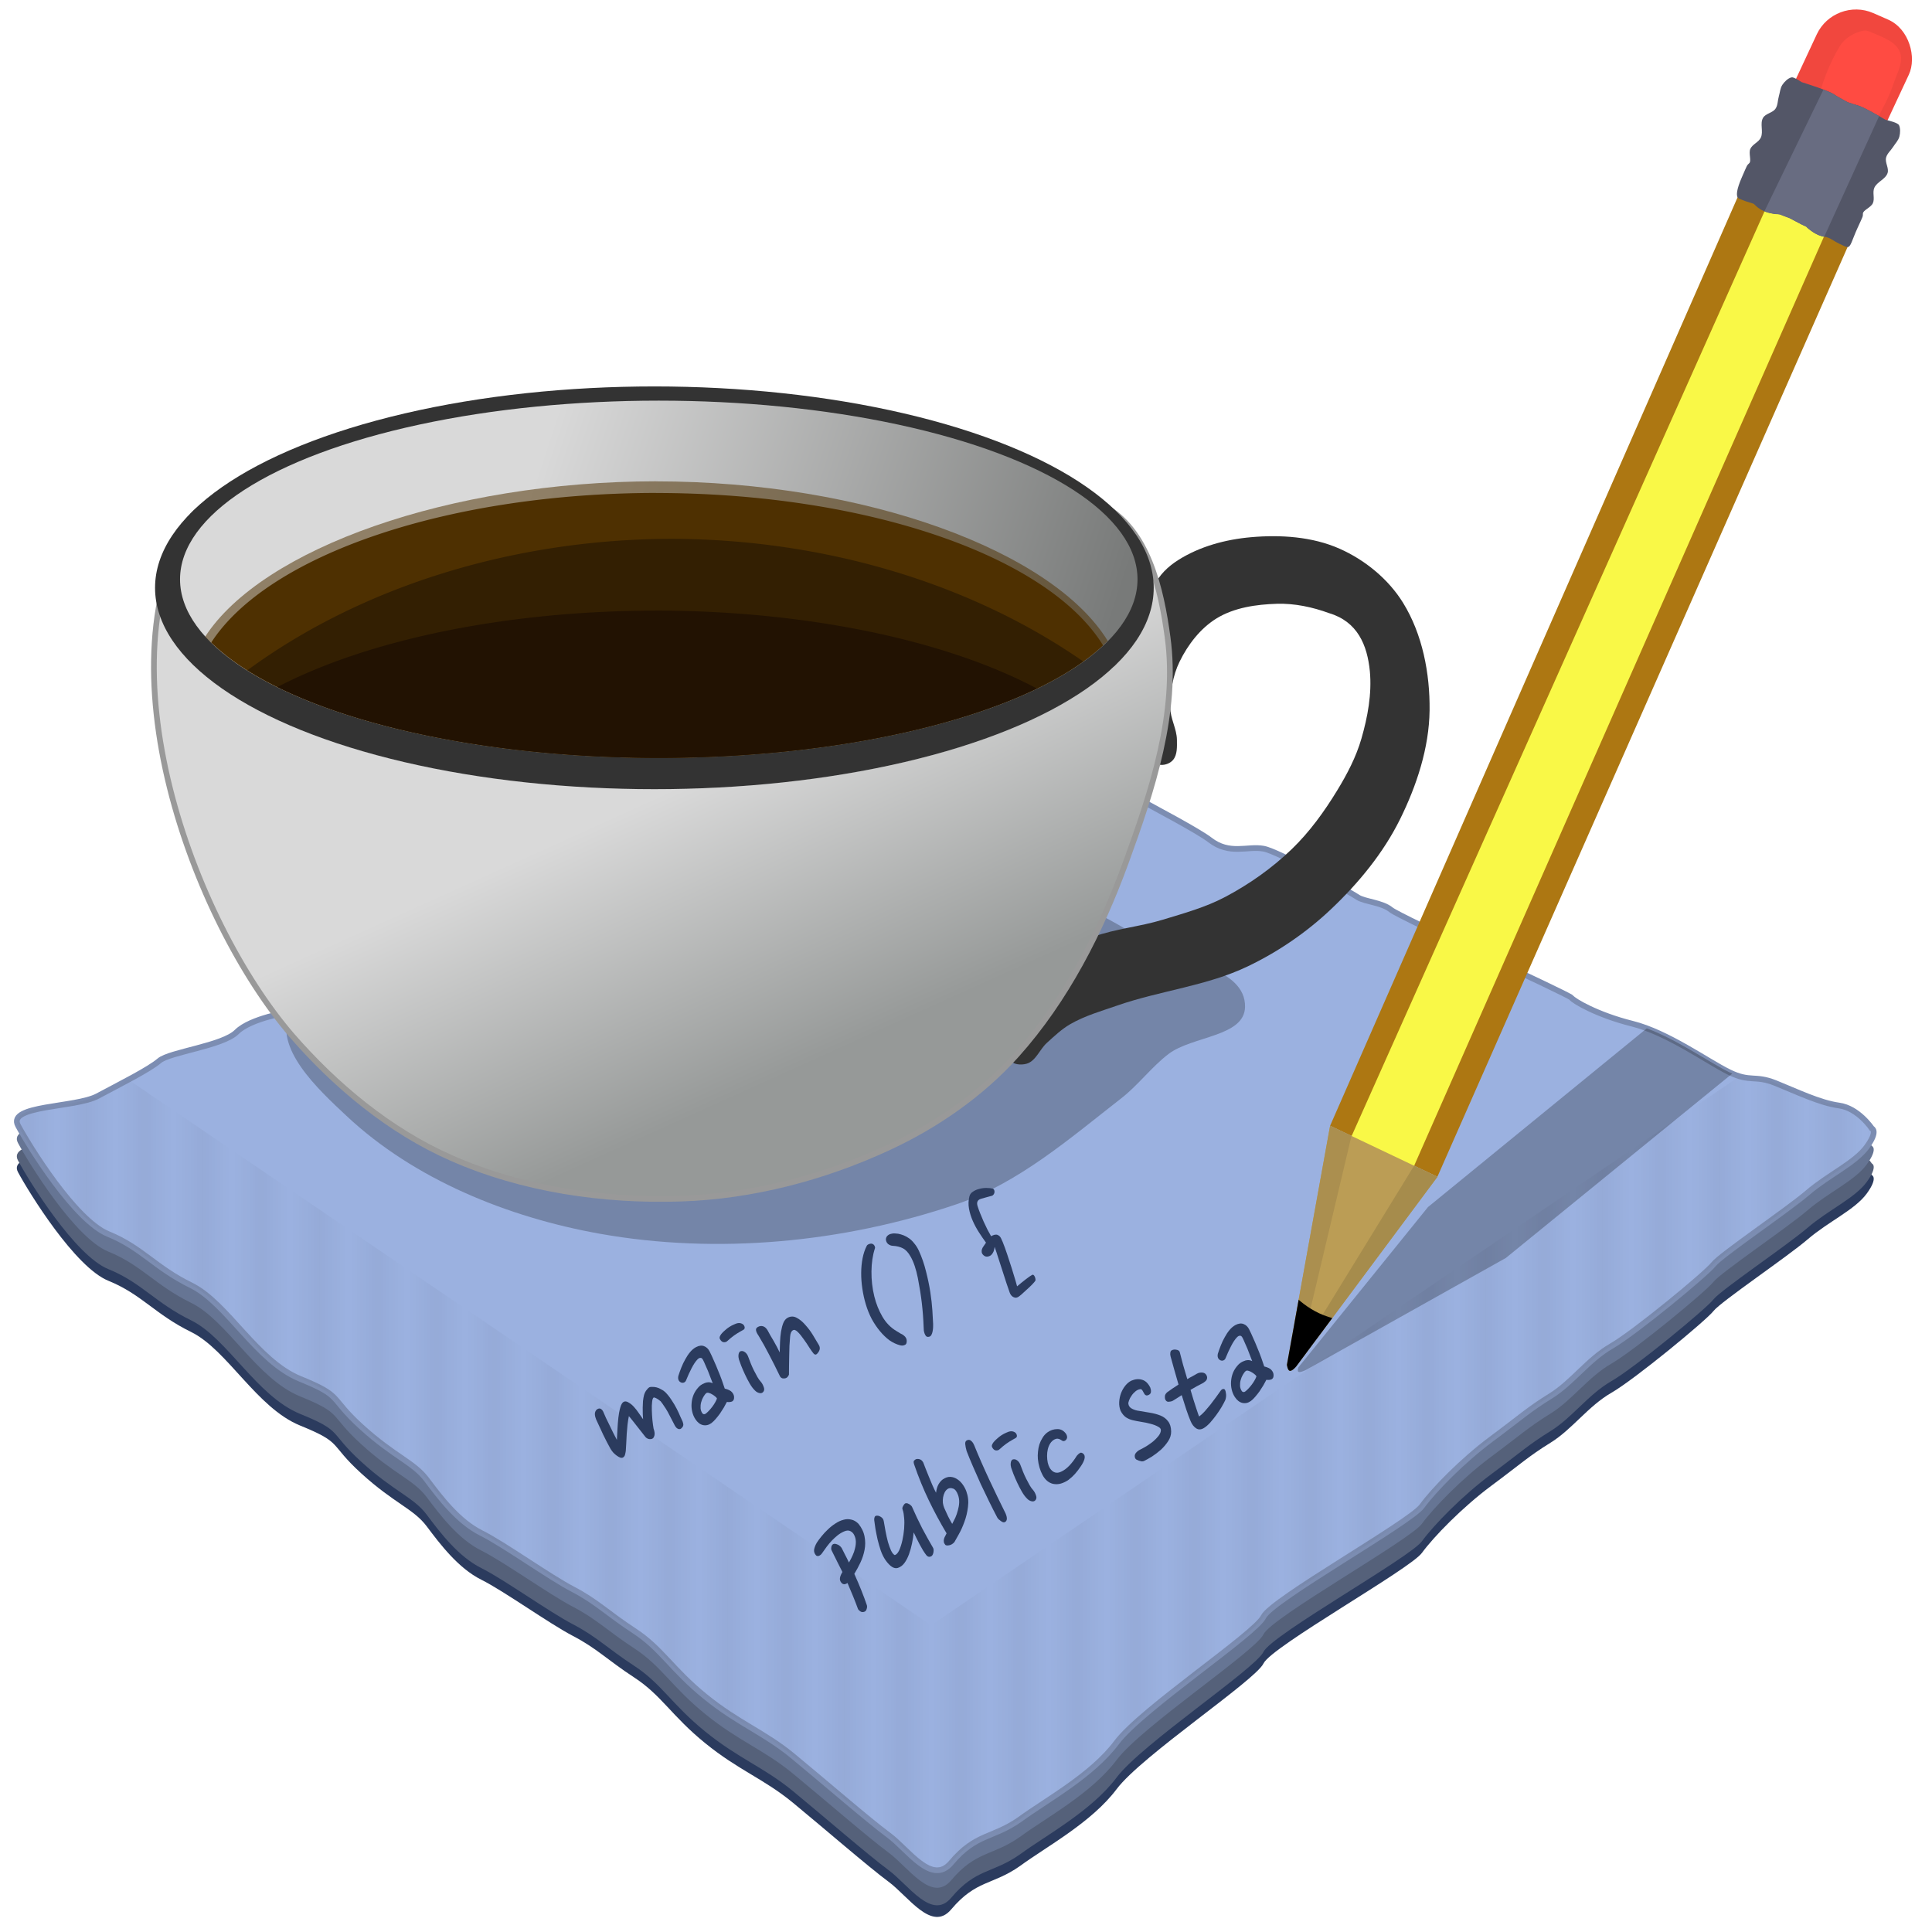 <?xml version="1.0" encoding="UTF-8" standalone="no"?>
<!-- Created with Inkscape (http://www.inkscape.org/) -->

<svg
   xmlns:dc="http://purl.org/dc/elements/1.1/"
   xmlns:cc="http://creativecommons.org/ns#"
   xmlns:rdf="http://www.w3.org/1999/02/22-rdf-syntax-ns#"
   xmlns:svg="http://www.w3.org/2000/svg"
   xmlns="http://www.w3.org/2000/svg"
   xmlns:xlink="http://www.w3.org/1999/xlink"
   xmlns:sodipodi="http://sodipodi.sourceforge.net/DTD/sodipodi-0.dtd"
   xmlns:inkscape="http://www.inkscape.org/namespaces/inkscape"
   width="128"
   height="128"
   viewBox="0 0 33.867 33.867"
   version="1.1"
   id="svg8"
   inkscape:version="0.92.2 5c3e80d, 2017-08-06"
   sodipodi:docname="java.svg">
  <defs
     id="defs2">
    <pattern
       inkscape:collect="always"
       xlink:href="#Strips1_1"
       id="pattern903"
       patternTransform="matrix(0.511,0,0,0.511,33.961,254.072)" />
    <pattern
       inkscape:isstock="true"
       inkscape:stockid="Stripes 1:1"
       id="Strips1_1"
       patternTransform="translate(0,0) scale(10,10)"
       height="1"
       width="2"
       patternUnits="userSpaceOnUse"
       inkscape:collect="always">
      <rect
         id="rect1755"
         height="2"
         width="1"
         y="-0.5"
         x="0"
         style="fill:black;stroke:none" />
    </pattern>
    <linearGradient
       id="linearGradient897"
       inkscape:collect="always">
      <stop
         id="stop893"
         offset="0"
         style="stop-color:#d9d9d9;stop-opacity:1" />
      <stop
         id="stop895"
         offset="1"
         style="stop-color:#969998;stop-opacity:1" />
    </linearGradient>
    <linearGradient
       inkscape:collect="always"
       id="linearGradient846">
      <stop
         style="stop-color:#d9d9d9;stop-opacity:1"
         offset="0"
         id="stop842" />
      <stop
         style="stop-color:#787a79;stop-opacity:1"
         offset="1"
         id="stop844" />
    </linearGradient>
    <linearGradient
       inkscape:collect="always"
       xlink:href="#linearGradient897"
       id="linearGradient848"
       x1="-133.269"
       y1="126.925"
       x2="-121.781"
       y2="152.326"
       gradientUnits="userSpaceOnUse"
       gradientTransform="matrix(0.193,0,0,0.193,33.961,254.072)" />
    <linearGradient
       inkscape:collect="always"
       xlink:href="#linearGradient846"
       id="linearGradient856"
       x1="-126.829"
       y1="88.591"
       x2="-75.684"
       y2="105.446"
       gradientUnits="userSpaceOnUse"
       gradientTransform="matrix(0.193,0,0,0.193,33.961,254.072)" />
  </defs>
  <sodipodi:namedview
     id="base"
     pagecolor="#ffffff"
     bordercolor="#666666"
     borderopacity="1.0"
     inkscape:pageopacity="0.0"
     inkscape:pageshadow="2"
     inkscape:zoom="5.6"
     inkscape:cx="81.530563"
     inkscape:cy="57.385603"
     inkscape:document-units="mm"
     inkscape:current-layer="layer1"
     showgrid="false"
     inkscape:window-width="1600"
     inkscape:window-height="814"
     inkscape:window-x="0"
     inkscape:window-y="0"
     inkscape:window-maximized="1"
     showguides="false"
     units="px" />
  <g
     inkscape:label="Layer 1"
     inkscape:groupmode="layer"
     id="layer1"
     transform="translate(0,-263.133)">
    <path
       sodipodi:nodetypes="cscscssccccsccccsccccscssssccccscccsccc"
       inkscape:connector-curvature="0"
       id="path996"
       d="m 5.08,281.692 c 0,0 -0.684,0.103 -0.93,0.349 -0.245,0.245 -1.175,0.349 -1.356,0.504 -0.181,0.155 -0.697,0.413 -1.084,0.62 -0.387,0.207 -1.588,0.155 -1.394,0.516 0.194,0.361 0.999,1.666 1.583,1.903 0.584,0.237 0.818,0.588 1.451,0.898 0.633,0.31 1.149,1.33 1.911,1.64 0.762,0.31 0.491,0.31 1.072,0.839 0.581,0.529 0.917,0.62 1.149,0.93 0.232,0.31 0.553,0.733 0.954,0.933 0.402,0.201 1.187,0.767 1.607,0.986 0.42,0.219 0.603,0.42 1.077,0.73 0.475,0.31 0.657,0.676 1.242,1.15 0.584,0.475 1.022,0.621 1.534,1.041 0.511,0.42 1.333,1.132 1.68,1.388 0.347,0.256 0.757,0.89 1.098,0.485 0.438,-0.52 0.726,-0.423 1.203,-0.759 0.475,-0.347 1.26,-0.767 1.698,-1.351 0.438,-0.584 2.432,-1.905 2.574,-2.202 0.142,-0.297 2.569,-1.653 2.776,-1.937 0.207,-0.284 0.71,-0.8 1.214,-1.175 0.504,-0.374 0.657,-0.52 1.041,-0.757 0.383,-0.237 0.657,-0.639 1.068,-0.876 0.411,-0.237 1.662,-1.269 1.789,-1.433 0.128,-0.164 1.292,-0.948 1.653,-1.258 0.361,-0.31 0.826,-0.516 1.033,-0.8 0.207,-0.284 0.089,-0.324 0.089,-0.324 0,0 -0.237,-0.356 -0.575,-0.402 -0.338,-0.046 -0.749,-0.246 -1.114,-0.393 -0.365,-0.146 -0.438,-0.009 -0.812,-0.192 -0.374,-0.183 -1.077,-0.694 -1.698,-0.849 -0.621,-0.155 -1.032,-0.402 -1.068,-0.456 -0.037,-0.055 -3.007,-1.412 -3.162,-1.541 -0.155,-0.129 -0.465,-0.142 -0.581,-0.219 -0.116,-0.077 -1.369,-0.8 -1.653,-0.852 -0.284,-0.052 -0.594,0.116 -0.942,-0.155 -0.349,-0.271 -2.737,-1.485 -2.737,-1.485 z"
       style="opacity:1;fill:#2b3b5e;fill-opacity:1;stroke:none;stroke-width:0.265px;stroke-linecap:butt;stroke-linejoin:miter;stroke-opacity:1" />
    <path
       style="opacity:1;fill:#55617a;fill-opacity:1;stroke:none;stroke-width:0.265px;stroke-linecap:butt;stroke-linejoin:miter;stroke-opacity:1"
       d="m 5.08,281.488 c 0,0 -0.684,0.103 -0.93,0.349 -0.245,0.245 -1.175,0.349 -1.356,0.504 -0.181,0.155 -0.697,0.413 -1.084,0.62 -0.387,0.207 -1.588,0.155 -1.394,0.516 0.194,0.361 0.999,1.666 1.583,1.903 0.584,0.237 0.818,0.588 1.451,0.898 0.633,0.31 1.149,1.33 1.911,1.64 0.762,0.31 0.491,0.31 1.072,0.839 0.581,0.529 0.917,0.62 1.149,0.93 0.232,0.31 0.553,0.733 0.954,0.933 0.402,0.201 1.187,0.767 1.607,0.986 0.42,0.219 0.603,0.42 1.077,0.73 0.475,0.31 0.657,0.676 1.242,1.15 0.584,0.475 1.022,0.621 1.534,1.041 0.511,0.42 1.333,1.132 1.68,1.388 0.347,0.256 0.757,0.89 1.098,0.485 0.438,-0.52 0.726,-0.423 1.203,-0.759 0.475,-0.347 1.26,-0.767 1.698,-1.351 0.438,-0.584 2.432,-1.905 2.574,-2.202 0.142,-0.297 2.569,-1.653 2.776,-1.937 0.207,-0.284 0.71,-0.8 1.214,-1.175 0.504,-0.374 0.657,-0.52 1.041,-0.757 0.383,-0.237 0.657,-0.639 1.068,-0.876 0.411,-0.237 1.662,-1.269 1.789,-1.433 0.128,-0.164 1.292,-0.948 1.653,-1.258 0.361,-0.31 0.826,-0.516 1.033,-0.8 0.207,-0.284 0.089,-0.324 0.089,-0.324 0,0 -0.237,-0.356 -0.575,-0.402 -0.338,-0.046 -0.749,-0.246 -1.114,-0.393 -0.365,-0.146 -0.438,-0.009 -0.812,-0.192 -0.374,-0.183 -1.077,-0.694 -1.698,-0.849 -0.621,-0.155 -1.032,-0.402 -1.068,-0.456 -0.037,-0.055 -3.007,-1.412 -3.162,-1.541 -0.155,-0.129 -0.465,-0.142 -0.581,-0.219 -0.116,-0.077 -1.369,-0.8 -1.653,-0.852 -0.284,-0.052 -0.594,0.116 -0.942,-0.155 -0.349,-0.271 -2.737,-1.485 -2.737,-1.485 z"
       id="path994"
       inkscape:connector-curvature="0"
       sodipodi:nodetypes="cscscssccccsccccsccccscssssccccscccsccc" />
    <path
       sodipodi:nodetypes="cscscssccccsccccsccccscssssccccscccsccc"
       inkscape:connector-curvature="0"
       id="path992"
       d="m 5.08,281.181 c 0,0 -0.684,0.103 -0.93,0.349 -0.245,0.245 -1.175,0.349 -1.356,0.504 -0.181,0.155 -0.697,0.413 -1.084,0.62 -0.387,0.207 -1.588,0.155 -1.394,0.516 0.194,0.361 0.999,1.666 1.583,1.903 0.584,0.237 0.818,0.588 1.451,0.898 0.633,0.31 1.149,1.33 1.911,1.64 0.762,0.31 0.491,0.31 1.072,0.839 0.581,0.529 0.917,0.62 1.149,0.93 0.232,0.31 0.553,0.733 0.954,0.933 0.402,0.201 1.187,0.767 1.607,0.986 0.42,0.219 0.603,0.42 1.077,0.73 0.475,0.31 0.657,0.676 1.242,1.15 0.584,0.475 1.022,0.621 1.534,1.041 0.511,0.42 1.333,1.132 1.68,1.388 0.347,0.256 0.757,0.89 1.098,0.485 0.438,-0.52 0.726,-0.423 1.203,-0.759 0.475,-0.347 1.26,-0.767 1.698,-1.351 0.438,-0.584 2.432,-1.905 2.574,-2.202 0.142,-0.297 2.569,-1.653 2.776,-1.937 0.207,-0.284 0.71,-0.8 1.214,-1.175 0.504,-0.374 0.657,-0.52 1.041,-0.757 0.383,-0.237 0.657,-0.639 1.068,-0.876 0.411,-0.237 1.662,-1.269 1.789,-1.433 0.128,-0.164 1.292,-0.948 1.653,-1.258 0.361,-0.31 0.826,-0.516 1.033,-0.8 0.207,-0.284 0.089,-0.324 0.089,-0.324 0,0 -0.237,-0.356 -0.575,-0.402 -0.338,-0.046 -0.749,-0.246 -1.114,-0.393 -0.365,-0.146 -0.438,-0.009 -0.812,-0.192 -0.374,-0.183 -1.077,-0.694 -1.698,-0.849 -0.621,-0.155 -1.032,-0.402 -1.068,-0.456 -0.037,-0.055 -3.007,-1.412 -3.162,-1.541 -0.155,-0.129 -0.465,-0.142 -0.581,-0.219 -0.116,-0.077 -1.369,-0.8 -1.653,-0.852 -0.284,-0.052 -0.594,0.116 -0.942,-0.155 -0.349,-0.271 -2.737,-1.485 -2.737,-1.485 z"
       style="opacity:1;fill:#667594;fill-opacity:1;stroke:none;stroke-width:0.265px;stroke-linecap:butt;stroke-linejoin:miter;stroke-opacity:1" />
    <rect
       style="opacity:1;fill:#f1473e;fill-opacity:1;stroke:none;stroke-width:0.852;stroke-miterlimit:4;stroke-dasharray:none;stroke-opacity:1"
       id="rect887"
       width="1.762"
       height="3.635"
       x="140.481"
       y="228.182"
       ry="0.739"
       transform="matrix(0.916,0.401,-0.423,0.906,0,0)" />
    <path
       style="opacity:1;fill:#ff4b42;fill-opacity:1;stroke:none;stroke-width:0.852;stroke-miterlimit:4;stroke-dasharray:none;stroke-opacity:1"
       d="m 32.674,263.67 c -0.163,0.027 -0.331,0.125 -0.418,0.265 -0.15,0.241 -0.274,0.54 -0.351,0.815 -0.068,0.247 0.004,0.563 0.183,0.747 0.134,0.138 0.377,0.226 0.555,0.155 0.162,-0.065 0.188,-0.296 0.27,-0.45 0.102,-0.192 0.207,-0.384 0.275,-0.59 0.061,-0.185 0.188,-0.393 0.114,-0.573 -0.075,-0.183 -0.309,-0.256 -0.491,-0.336 -0.043,-0.019 -0.091,-0.04 -0.138,-0.033 z"
       id="rect888"
       inkscape:connector-curvature="0"
       sodipodi:nodetypes="assaaaaaaa" />
    <path
       style="fill:#9bb1e0;fill-opacity:1;stroke:#7c8db2;stroke-width:0.1;stroke-linecap:butt;stroke-linejoin:miter;stroke-opacity:1;stroke-miterlimit:4;stroke-dasharray:none"
       d="m 5.08,280.874 c 0,0 -0.684,0.103 -0.93,0.349 -0.245,0.245 -1.175,0.349 -1.356,0.504 -0.181,0.155 -0.697,0.413 -1.084,0.62 -0.387,0.207 -1.588,0.155 -1.394,0.516 0.194,0.361 0.999,1.666 1.583,1.903 0.584,0.237 0.818,0.588 1.451,0.898 0.633,0.31 1.149,1.33 1.911,1.64 0.762,0.31 0.491,0.31 1.072,0.839 0.581,0.529 0.917,0.62 1.149,0.93 0.232,0.31 0.553,0.733 0.954,0.933 0.402,0.201 1.187,0.767 1.607,0.986 0.42,0.219 0.603,0.42 1.077,0.73 0.475,0.31 0.657,0.676 1.242,1.15 0.584,0.475 1.022,0.621 1.534,1.041 0.511,0.42 1.333,1.132 1.68,1.388 0.347,0.256 0.757,0.89 1.098,0.485 0.438,-0.52 0.726,-0.423 1.203,-0.759 0.475,-0.347 1.26,-0.767 1.698,-1.351 0.438,-0.584 2.432,-1.905 2.574,-2.202 0.142,-0.297 2.569,-1.653 2.776,-1.937 0.207,-0.284 0.71,-0.8 1.214,-1.175 0.504,-0.374 0.657,-0.52 1.041,-0.757 0.383,-0.237 0.657,-0.639 1.068,-0.876 0.411,-0.237 1.662,-1.269 1.789,-1.433 0.128,-0.164 1.292,-0.948 1.653,-1.258 0.361,-0.31 0.826,-0.516 1.033,-0.8 0.207,-0.284 0.089,-0.324 0.089,-0.324 0,0 -0.237,-0.356 -0.575,-0.402 -0.338,-0.046 -0.749,-0.246 -1.114,-0.393 -0.365,-0.146 -0.438,-0.009 -0.812,-0.192 -0.374,-0.183 -1.077,-0.694 -1.698,-0.849 -0.621,-0.155 -1.032,-0.402 -1.068,-0.456 -0.037,-0.055 -3.007,-1.412 -3.162,-1.541 -0.155,-0.129 -0.465,-0.142 -0.581,-0.219 -0.116,-0.077 -1.369,-0.8 -1.653,-0.852 -0.284,-0.052 -0.594,0.116 -0.942,-0.155 -0.349,-0.271 -2.737,-1.485 -2.737,-1.485 z"
       id="path841"
       inkscape:connector-curvature="0"
       sodipodi:nodetypes="cscscssccccsccccsccccscssssccccscccsccc" />
    <path
       style="opacity:0.04;fill:url(#pattern903);fill-opacity:1;stroke:none;stroke-width:0.265px;stroke-linecap:butt;stroke-linejoin:miter;stroke-opacity:1"
       d="M 30.494,282 16.322,291.623 2.25,282.059 c -0.179,0.097 -0.371,0.196 -0.54,0.286 -0.387,0.207 -1.588,0.155 -1.394,0.516 0.194,0.361 0.999,1.666 1.583,1.903 0.584,0.237 0.818,0.589 1.451,0.898 0.633,0.31 1.149,1.33 1.911,1.64 0.762,0.31 0.491,0.31 1.072,0.839 0.581,0.529 0.917,0.62 1.149,0.93 0.232,0.31 0.553,0.733 0.954,0.933 0.402,0.201 1.187,0.767 1.607,0.986 0.42,0.219 0.603,0.42 1.077,0.73 0.475,0.31 0.657,0.676 1.242,1.15 0.584,0.475 1.022,0.621 1.534,1.041 0.511,0.42 1.333,1.132 1.68,1.388 0.347,0.256 0.757,0.89 1.098,0.485 0.438,-0.52 0.726,-0.423 1.203,-0.759 0.475,-0.347 1.26,-0.767 1.698,-1.351 0.438,-0.584 2.432,-1.905 2.574,-2.202 0.142,-0.297 2.569,-1.653 2.776,-1.937 0.207,-0.284 0.71,-0.8 1.214,-1.175 0.504,-0.374 0.658,-0.52 1.041,-0.757 0.383,-0.237 0.657,-0.639 1.068,-0.876 0.411,-0.237 1.662,-1.269 1.789,-1.433 0.128,-0.164 1.292,-0.948 1.653,-1.258 0.361,-0.31 0.826,-0.516 1.033,-0.8 0.207,-0.284 0.089,-0.324 0.089,-0.324 0,0 -0.237,-0.356 -0.575,-0.402 -0.338,-0.046 -0.749,-0.246 -1.114,-0.393 -0.295,-0.118 -0.4,-0.051 -0.627,-0.118 z"
       id="path1002"
       inkscape:connector-curvature="0" />
    <path
       style="opacity:0.25;fill:#000000;fill-opacity:1;stroke:none;stroke-width:0.265px;stroke-linecap:butt;stroke-linejoin:miter;stroke-opacity:1"
       d="m 5.08,280.874 c -0.289,0.628 0.49,1.348 0.994,1.82 1.191,1.117 2.834,1.779 4.441,2.066 2.058,0.367 4.269,0.155 6.249,-0.516 1.085,-0.368 1.988,-1.154 2.892,-1.859 0.298,-0.232 0.526,-0.545 0.826,-0.775 0.418,-0.319 1.333,-0.301 1.343,-0.826 0.012,-0.683 -1.111,-0.798 -1.704,-1.136 -0.448,-0.256 -0.889,-0.568 -1.394,-0.671 -1.941,-0.399 -3.973,0.008 -5.939,0.258 -2.606,0.331 -6.611,-0.747 -7.708,1.64 z"
       id="path901"
       inkscape:connector-curvature="0"
       sodipodi:nodetypes="aaaaaaaaaaa" />
    <path
       style="fill:#333333;fill-opacity:1;stroke:none;stroke-width:0.265px;stroke-linecap:butt;stroke-linejoin:miter;stroke-opacity:1"
       d="m 17.702,281.707 c 0.045,0.09 0.196,0.1 0.292,0.073 0.164,-0.046 0.23,-0.251 0.356,-0.365 0.13,-0.118 0.259,-0.241 0.411,-0.329 0.258,-0.149 0.549,-0.231 0.831,-0.329 0.75,-0.26 1.566,-0.341 2.282,-0.685 0.533,-0.255 1.032,-0.597 1.461,-1.004 0.479,-0.454 0.912,-0.979 1.205,-1.57 0.293,-0.592 0.512,-1.253 0.52,-1.914 0.007,-0.647 -0.125,-1.334 -0.465,-1.884 -0.256,-0.415 -0.668,-0.752 -1.114,-0.949 -0.477,-0.211 -1.032,-0.247 -1.552,-0.201 -0.445,0.039 -0.901,0.162 -1.278,0.402 -0.175,0.111 -0.339,0.266 -0.42,0.456 -0.243,0.572 -0.071,1.242 -0.11,1.862 -0.023,0.365 -0.244,0.772 -0.073,1.095 0.054,0.102 0.183,0.168 0.299,0.176 0.079,0.006 0.17,-0.029 0.219,-0.09 0.074,-0.092 0.066,-0.23 0.065,-0.349 -0.002,-0.193 -0.117,-0.374 -0.117,-0.568 -2.32e-4,-0.273 0.044,-0.558 0.164,-0.803 0.146,-0.299 0.365,-0.584 0.648,-0.758 0.31,-0.19 0.696,-0.245 1.059,-0.256 0.309,-0.009 0.623,0.058 0.913,0.164 0.498,0.148 0.67,0.558 0.715,1.019 0.037,0.395 -0.038,0.8 -0.148,1.181 -0.093,0.322 -0.251,0.624 -0.426,0.91 -0.225,0.369 -0.483,0.726 -0.794,1.026 -0.345,0.333 -0.744,0.615 -1.168,0.839 -0.344,0.182 -0.725,0.287 -1.097,0.4 -0.398,0.121 -0.821,0.157 -1.214,0.297 -0.18,0.064 -0.378,0.115 -0.516,0.245 -0.298,0.28 -0.415,0.704 -0.594,1.072 -0.132,0.271 -0.488,0.563 -0.353,0.833 z"
       id="path839"
       inkscape:connector-curvature="0"
       sodipodi:nodetypes="aaaaaaaaaaaaaaaaaaaaaaaccaaaaaaaaa" />
    <path
       sodipodi:nodetypes="ccccc"
       inkscape:connector-curvature="0"
       id="path851"
       d="m 23.316,282.867 7.34,-16.724 1.836,1.083 -7.295,16.535 z"
       style="opacity:1;fill:#ad7712;fill-opacity:1;stroke:none;stroke-width:0.265px;stroke-linecap:butt;stroke-linejoin:miter;stroke-opacity:1" />
    <path
       style="opacity:1;fill:#f9f847;fill-opacity:1;stroke:none;stroke-width:0.265px;stroke-linecap:butt;stroke-linejoin:miter;stroke-opacity:1"
       d="m 23.574,283.314 7.598,-17.016 1.002,0.528 -7.535,17.082 z"
       id="path849"
       inkscape:connector-curvature="0"
       sodipodi:nodetypes="ccccc" />
    <path
       style="fill:url(#linearGradient848);fill-opacity:1;stroke:#999999;stroke-width:0.1;stroke-linecap:butt;stroke-linejoin:miter;stroke-opacity:1;stroke-miterlimit:4;stroke-dasharray:none"
       d="m 3.396,272.149 c -1.683,2.607 -0.01,7.12 1.716,9.129 0.771,0.888 1.719,1.677 2.795,2.152 1.249,0.552 2.669,0.76 4.034,0.714 1.247,-0.041 2.502,-0.37 3.633,-0.895 0.838,-0.388 1.629,-0.937 2.246,-1.625 0.864,-0.964 1.474,-2.162 1.917,-3.378 0.458,-1.256 0.911,-2.619 0.73,-3.944 -0.115,-0.846 -0.344,-1.887 -1.123,-2.301 -2.825,-1.498 -4.439,0.59 -7.87,0.819 -2.329,0.156 -6.524,-2.233 -8.079,-0.673 z"
       id="path837"
       inkscape:connector-curvature="0"
       sodipodi:nodetypes="ccaaaaaassc" />
    <path
       style="opacity:1;fill:#f1f1f1;fill-opacity:1;stroke:none;stroke-width:1.077;stroke-miterlimit:4;stroke-dasharray:none;stroke-opacity:1"
       d="m 11.5,271.774 a 8.131,3.63 0 0 0 -8.029,3.085 8.753,3.53 0 0 0 0.387,0.312 8.753,3.53 0 0 0 0.012,0.008 8.753,3.53 0 0 0 0.45,0.286 8.753,3.53 0 0 0 0.029,0.016 8.753,3.53 0 0 0 0.501,0.258 8.753,3.53 0 0 0 0.052,0.024 8.753,3.53 0 0 0 0.542,0.228 8.753,3.53 0 0 0 0.079,0.03 8.753,3.53 0 0 0 0.572,0.197 8.753,3.53 0 0 0 0.113,0.035 8.753,3.53 0 0 0 0.587,0.164 8.753,3.53 0 0 0 0.157,0.039 8.753,3.53 0 0 0 0.588,0.131 8.753,3.53 0 0 0 0.205,0.04 8.753,3.53 0 0 0 0.576,0.1 8.753,3.53 0 0 0 0.257,0.038 8.753,3.53 0 0 0 0.553,0.071 8.753,3.53 0 0 0 0.312,0.032 8.753,3.53 0 0 0 0.52,0.044 8.753,3.53 0 0 0 0.366,0.022 8.753,3.53 0 0 0 0.481,0.021 8.753,3.53 0 0 0 0.663,0.013 8.753,3.53 0 0 0 0.746,-0.015 8.753,3.53 0 0 0 0.433,-0.021 8.753,3.53 0 0 0 0.435,-0.027 8.753,3.53 0 0 0 0.417,-0.038 8.753,3.53 0 0 0 0.435,-0.045 8.753,3.53 0 0 0 0.398,-0.053 8.753,3.53 0 0 0 0.43,-0.063 8.753,3.53 0 0 0 0.374,-0.067 8.753,3.53 0 0 0 0.422,-0.082 8.753,3.53 0 0 0 0.348,-0.081 8.753,3.53 0 0 0 0.404,-0.1 8.753,3.53 0 0 0 0.324,-0.093 8.753,3.53 0 0 0 0.38,-0.116 8.753,3.53 0 0 0 0.296,-0.105 8.753,3.53 0 0 0 0.353,-0.133 8.753,3.53 0 0 0 0.265,-0.115 8.753,3.53 0 0 0 0.322,-0.148 8.753,3.53 0 0 0 0.23,-0.122 8.753,3.53 0 0 0 0.289,-0.163 8.753,3.53 0 0 0 0.197,-0.13 8.753,3.53 0 0 0 0.247,-0.174 8.753,3.53 0 0 0 0.304,-0.254 8.753,3.53 0 0 0 0.002,-0.002 8.131,3.63 0 0 0 -8.022,-3.048 z"
       id="ellipse857"
       inkscape:connector-curvature="0" />
    <ellipse
       ry="3.53"
       rx="8.753"
       cy="273.437"
       cx="11.471"
       id="ellipse828"
       style="opacity:1;fill:#333333;fill-opacity:1;stroke:none;stroke-width:0.1;stroke-miterlimit:4;stroke-dasharray:none;stroke-opacity:1" />
    <ellipse
       style="opacity:1;fill:url(#linearGradient856);fill-opacity:1;stroke:none;stroke-width:0.993;stroke-miterlimit:4;stroke-dasharray:none;stroke-opacity:1"
       id="path826"
       cx="11.548"
       cy="273.288"
       rx="8.392"
       ry="3.132" />
    <path
       id="path858"
       d="m 11.5,271.57 c -3.616,0.003 -6.903,1.176 -7.906,2.727 1.234,1.217 4.467,1.918 7.955,1.919 3.433,-0.001 6.599,-0.657 7.87,-1.847 -0.966,-1.577 -4.255,-2.797 -7.918,-2.798 z"
       style="opacity:0.526;fill:#4e3001;fill-opacity:1;stroke:none;stroke-width:0.993;stroke-miterlimit:4;stroke-dasharray:none;stroke-opacity:1"
       inkscape:connector-curvature="0"
       sodipodi:nodetypes="ccccc" />
    <path
       style="opacity:1;fill:#bb9d55;fill-opacity:1;stroke:none;stroke-width:0.265px;stroke-linecap:butt;stroke-linejoin:miter;stroke-opacity:1"
       d="m 22.558,287.057 0.758,-4.19 1.881,0.895 -2.474,3.323 c 0,0 -0.072,0.09 -0.117,0.077 -0.037,-0.011 -0.047,-0.105 -0.047,-0.105 z"
       id="path845"
       inkscape:connector-curvature="0"
       sodipodi:nodetypes="ccccac" />
    <path
       style="opacity:1;fill:#a68c4c;fill-opacity:1;stroke:none;stroke-width:0.265px;stroke-linecap:butt;stroke-linejoin:miter;stroke-opacity:1"
       d="m 24.789,283.567 -1.801,2.933 0.098,0.098 2.112,-2.836 z"
       id="path2869"
       inkscape:connector-curvature="0" />
    <path
       style="opacity:1;fill:#ab8f4f;fill-opacity:1;stroke:none;stroke-width:0.265px;stroke-linecap:butt;stroke-linejoin:miter;stroke-opacity:1"
       d="m 23.316,282.867 -0.628,3.475 0.227,-0.024 0.776,-3.273 z"
       id="path2860"
       inkscape:connector-curvature="0" />
    <path
       style="opacity:1;fill:#4e3001;fill-opacity:1;stroke:none;stroke-width:0.993;stroke-miterlimit:4;stroke-dasharray:none;stroke-opacity:1"
       d="m 11.5,271.774 a 8.131,3.63 0 0 0 -7.797,2.622 8.392,3.132 0 0 0 7.845,2.024 8.392,3.132 0 0 0 7.789,-1.973 8.131,3.63 0 0 0 -7.837,-2.672 z"
       id="ellipse871"
       inkscape:connector-curvature="0" />
    <path
       style="opacity:1;fill:#331f02;fill-opacity:1;stroke:none;stroke-width:0.993;stroke-miterlimit:4;stroke-dasharray:none;stroke-opacity:1"
       d="m 11.763,272.578 a 10.828,8.34 0 0 0 -7.426,2.304 8.392,3.132 0 0 0 7.21,1.538 8.392,3.132 0 0 0 7.441,-1.692 10.828,8.34 0 0 0 -7.226,-2.15 z"
       id="path905"
       inkscape:connector-curvature="0" />
    <path
       style="opacity:1;fill:#000000;stroke:none;stroke-width:0.265px;stroke-linecap:butt;stroke-linejoin:miter;stroke-opacity:1"
       d="m 22.765,285.916 -0.206,1.141 c 0,0 0.011,0.094 0.047,0.105 0.045,0.013 0.117,-0.077 0.117,-0.077 l 0.631,-0.847 -0.065,-0.02 c -0.238,-0.073 -0.425,-0.214 -0.524,-0.301 z"
       id="path876"
       inkscape:connector-curvature="0" />
    <path
       style="opacity:1;fill:#221202;fill-opacity:1;stroke:none;stroke-width:0.993;stroke-miterlimit:4;stroke-dasharray:none;stroke-opacity:1"
       d="m 11.487,273.837 a 8.568,3.63 0 0 0 -6.624,1.339 8.392,3.132 0 0 0 6.685,1.243 8.392,3.132 0 0 0 6.627,-1.217 8.568,3.63 0 0 0 -6.687,-1.366 z"
       id="path898"
       inkscape:connector-curvature="0" />
    <g
       aria-label="main () {     public sta  "
       transform="matrix(0.164,-0.08,0.07,0.194,33.961,254.072)"
       style="font-style:normal;font-weight:normal;font-size:14.353px;line-height:1.25;font-family:sans-serif;letter-spacing:0px;word-spacing:0px;fill:#2b3b5e;fill-opacity:1;stroke:none;stroke-width:1.369"
       id="text912">
      <path
         d="m -184.505,98.203 q 0.014,0.23 0.043,0.574 0.043,0.33 0.086,0.703 0.043,0.359 0.086,0.718 0.057,0.359 0.1,0.66 0.158,-0.316 0.388,-0.775 0.23,-0.459 0.474,-0.876 0.258,-0.431 0.517,-0.718 0.273,-0.301 0.488,-0.301 0.23,0 0.416,0.23 0.201,0.215 0.344,0.531 0.144,0.316 0.244,0.675 0.115,0.359 0.187,0.632 0.057,-0.187 0.144,-0.416 0.1,-0.244 0.201,-0.488 0.115,-0.258 0.244,-0.502 0.144,-0.244 0.301,-0.431 0.187,-0.201 0.402,-0.287 0.215,-0.1 0.316,-0.1 0.129,0 0.301,0.086 0.187,0.072 0.373,0.201 0.187,0.129 0.344,0.316 0.172,0.172 0.273,0.359 0.201,0.388 0.316,0.847 0.129,0.459 0.187,0.876 0.057,0.416 0.072,0.746 0.029,0.316 0.043,0.445 0,0.187 -0.043,0.287 -0.043,0.086 -0.158,0.144 -0.158,0.072 -0.273,0.057 -0.115,-0.029 -0.187,-0.1 -0.072,-0.072 -0.115,-0.158 -0.043,-0.1 -0.057,-0.172 -0.043,-0.33 -0.1,-0.675 -0.043,-0.344 -0.1,-0.66 -0.057,-0.33 -0.144,-0.603 -0.072,-0.287 -0.158,-0.502 -0.029,-0.057 -0.1,-0.144 -0.057,-0.1 -0.144,-0.187 -0.072,-0.086 -0.144,-0.144 -0.072,-0.057 -0.1,-0.072 -0.144,0 -0.301,0.273 -0.158,0.258 -0.301,0.632 -0.144,0.373 -0.273,0.789 -0.115,0.402 -0.172,0.689 0,0.373 -0.144,0.56 -0.144,0.172 -0.301,0.172 -0.158,0 -0.344,-0.115 -0.172,-0.129 -0.23,-0.287 -0.086,-0.23 -0.187,-0.517 -0.1,-0.287 -0.215,-0.588 -0.1,-0.301 -0.215,-0.588 -0.1,-0.287 -0.201,-0.517 -0.201,0.273 -0.402,0.603 -0.187,0.33 -0.373,0.675 -0.172,0.344 -0.344,0.689 -0.158,0.33 -0.301,0.588 -0.1,0.158 -0.215,0.287 -0.115,0.115 -0.273,0.115 -0.115,0 -0.244,-0.1 -0.129,-0.115 -0.244,-0.273 -0.115,-0.158 -0.215,-0.359 -0.086,-0.201 -0.129,-0.402 -0.115,-0.617 -0.201,-1.349 -0.072,-0.746 -0.144,-1.45 -0.014,-0.244 0.057,-0.445 0.086,-0.215 0.316,-0.287 0.244,-0.043 0.373,0.072 0.129,0.115 0.158,0.359 z"
         style="font-style:normal;font-variant:normal;font-weight:normal;font-stretch:normal;font-family:'Nanum Pen Script';-inkscape-font-specification:'Nanum Pen Script';fill:#2b3b5e;fill-opacity:1;stroke-width:1.369"
         id="path938"
         inkscape:connector-curvature="0" />
      <path
         d="m -172.863,97.528 q 0.057,0.402 0.086,0.861 0.043,0.445 0.057,0.904 0.029,0.459 0.029,0.89 0,0.431 -0.014,0.775 0.459,0.316 0.545,0.56 0.1,0.244 0.029,0.431 -0.086,0.258 -0.316,0.273 -0.215,0 -0.502,-0.158 -0.201,0.144 -0.459,0.316 -0.258,0.158 -0.545,0.316 -0.287,0.144 -0.574,0.258 -0.287,0.115 -0.531,0.158 -0.459,0.072 -0.832,-0.172 -0.359,-0.244 -0.488,-0.732 -0.086,-0.33 -0.043,-0.675 0.043,-0.359 0.215,-0.675 0.172,-0.33 0.459,-0.588 0.301,-0.258 0.703,-0.402 0.1,-0.043 0.273,-0.072 0.187,-0.029 0.373,-0.014 0.201,0 0.402,0.072 0.201,0.072 0.373,0.244 0,-0.244 -0.014,-0.531 0,-0.301 -0.014,-0.603 -0.014,-0.301 -0.043,-0.56 -0.014,-0.273 -0.043,-0.459 -0.029,-0.215 -0.172,-0.258 -0.129,-0.057 -0.33,0.014 -0.344,0.115 -0.804,0.445 -0.459,0.33 -0.876,0.703 -0.129,0.129 -0.301,0.115 -0.158,-0.014 -0.273,-0.129 -0.115,-0.115 -0.129,-0.258 -0.014,-0.158 0.115,-0.33 0.244,-0.258 0.545,-0.531 0.301,-0.273 0.632,-0.488 0.33,-0.23 0.675,-0.373 0.344,-0.144 0.689,-0.158 0.502,-0.014 0.775,0.23 0.273,0.23 0.33,0.603 z m -1.665,3.086 q -0.187,0.043 -0.402,0.187 -0.201,0.129 -0.373,0.33 -0.158,0.187 -0.244,0.431 -0.072,0.23 0,0.459 0.029,0.086 0.115,0.129 0.1,0.043 0.215,0.014 0.344,-0.072 0.775,-0.273 0.445,-0.215 0.703,-0.459 0,-0.086 -0.086,-0.215 -0.086,-0.144 -0.201,-0.273 -0.115,-0.144 -0.258,-0.244 -0.129,-0.1 -0.244,-0.086 z"
         style="font-style:normal;font-variant:normal;font-weight:normal;font-stretch:normal;font-family:'Nanum Pen Script';-inkscape-font-specification:'Nanum Pen Script';fill:#2b3b5e;fill-opacity:1;stroke-width:1.369"
         id="path940"
         inkscape:connector-curvature="0" />
      <path
         d="m -168.881,96.983 q -0.029,0.144 -0.201,0.158 -0.172,0.014 -0.287,0.014 -0.359,0.014 -0.746,0.072 -0.373,0.057 -0.789,0.172 -0.172,0.057 -0.373,-0.043 -0.201,-0.1 -0.244,-0.402 0,-0.115 0.086,-0.187 0.086,-0.072 0.201,-0.129 0.187,-0.086 0.445,-0.144 0.258,-0.072 0.517,-0.1 0.273,-0.029 0.517,-0.014 0.244,0 0.402,0.043 0.23,0.072 0.359,0.215 0.144,0.144 0.115,0.344 z m -0.33,4.78 q 0.1,0.23 0.1,0.502 0.014,0.258 -0.144,0.359 -0.201,0.129 -0.431,-0.014 -0.23,-0.144 -0.344,-0.388 -0.158,-0.301 -0.244,-0.732 -0.086,-0.445 -0.129,-0.876 -0.043,-0.431 -0.057,-0.804 0,-0.373 0,-0.56 0.014,-0.201 0.115,-0.373 0.1,-0.172 0.258,-0.201 0.258,0.014 0.416,0.244 0.158,0.215 0.144,0.545 0,0.258 0.014,0.574 0.014,0.316 0.057,0.632 0.043,0.316 0.1,0.617 0.057,0.287 0.144,0.474 z"
         style="font-style:normal;font-variant:normal;font-weight:normal;font-stretch:normal;font-family:'Nanum Pen Script';-inkscape-font-specification:'Nanum Pen Script';fill:#2b3b5e;fill-opacity:1;stroke-width:1.369"
         id="path942"
         inkscape:connector-curvature="0" />
      <path
         d="m -166.898,98.102 q 0.043,0.215 0.086,0.488 0.057,0.258 0.115,0.545 0.057,0.273 0.1,0.56 0.043,0.287 0.072,0.545 0.172,-0.373 0.373,-0.789 0.201,-0.416 0.431,-0.761 0.244,-0.359 0.502,-0.588 0.273,-0.23 0.588,-0.23 0.474,0 0.789,0.344 0.33,0.344 0.545,0.861 0.23,0.502 0.359,1.062 0.129,0.56 0.215,0.99 0.086,0.388 -0.344,0.574 -0.201,0.1 -0.301,0.029 -0.1,-0.072 -0.115,-0.144 -0.072,-0.172 -0.187,-0.603 -0.1,-0.431 -0.244,-0.876 -0.129,-0.445 -0.301,-0.775 -0.172,-0.33 -0.388,-0.301 -0.258,0.014 -0.459,0.388 -0.172,0.301 -0.359,0.675 -0.172,0.359 -0.344,0.746 -0.172,0.373 -0.344,0.761 -0.158,0.373 -0.301,0.689 -0.1,0.1 -0.258,0.144 -0.144,0.029 -0.301,-0.029 -0.144,-0.043 -0.23,-0.144 -0.086,-0.1 -0.086,-0.201 -0.129,-1.12 -0.273,-2.038 -0.129,-0.919 -0.344,-1.88 -0.1,-0.33 -0.043,-0.517 0.072,-0.201 0.431,-0.158 0.502,0.086 0.617,0.632 z"
         style="font-style:normal;font-variant:normal;font-weight:normal;font-stretch:normal;font-family:'Nanum Pen Script';-inkscape-font-specification:'Nanum Pen Script';fill:#2b3b5e;fill-opacity:1;stroke-width:1.369"
         id="path944"
         inkscape:connector-curvature="0" />
      <path
         d="m -154.466,95.82 q -0.632,0.66 -1.062,1.636 -0.431,0.976 -0.56,2.024 -0.115,0.947 0.072,1.866 0.187,0.904 0.789,1.608 0.158,0.201 0.301,0.359 0.158,0.144 0.244,0.287 0.1,0.144 0.115,0.301 0.014,0.144 -0.086,0.316 -0.057,0.1 -0.158,0.129 -0.086,0.014 -0.187,0 -0.1,-0.014 -0.201,-0.057 -0.086,-0.043 -0.129,-0.072 -0.459,-0.316 -0.818,-0.789 -0.344,-0.488 -0.574,-1.077 -0.23,-0.588 -0.344,-1.234 -0.1,-0.66 -0.057,-1.335 0.043,-0.689 0.201,-1.349 0.158,-0.675 0.416,-1.263 0.258,-0.588 0.603,-1.062 0.359,-0.488 0.775,-0.789 0.086,-0.072 0.273,-0.057 0.187,0.014 0.301,0.1 0.129,0.1 0.144,0.258 0.014,0.144 -0.057,0.201 z"
         style="font-style:normal;font-variant:normal;font-weight:normal;font-stretch:normal;font-family:'Nanum Pen Script';-inkscape-font-specification:'Nanum Pen Script';fill:#2b3b5e;fill-opacity:1;stroke-width:1.369"
         id="path946"
         inkscape:connector-curvature="0" />
      <path
         d="m -150.54,97.643 q 0.086,0.919 -0.029,1.852 -0.1,0.919 -0.287,1.751 -0.187,0.818 -0.416,1.493 -0.23,0.66 -0.373,1.062 -0.029,0.072 -0.1,0.23 -0.072,0.158 -0.187,0.316 -0.1,0.144 -0.244,0.244 -0.144,0.086 -0.316,0.029 -0.144,-0.043 -0.201,-0.158 -0.043,-0.115 -0.043,-0.244 0,-0.129 0.029,-0.258 0.043,-0.144 0.086,-0.244 0.373,-0.99 0.632,-1.938 0.258,-0.947 0.459,-2.067 0.201,-1.148 0.043,-1.938 -0.115,-0.603 -0.431,-0.919 -0.316,-0.33 -0.847,-0.574 -0.215,-0.1 -0.359,-0.316 -0.129,-0.23 -0.029,-0.459 0.115,-0.172 0.287,-0.201 0.172,-0.043 0.359,0 0.187,0.029 0.359,0.115 0.172,0.086 0.287,0.144 0.23,0.144 0.445,0.33 0.215,0.187 0.402,0.445 0.187,0.258 0.301,0.588 0.129,0.316 0.172,0.718 z"
         style="font-style:normal;font-variant:normal;font-weight:normal;font-stretch:normal;font-family:'Nanum Pen Script';-inkscape-font-specification:'Nanum Pen Script';fill:#2b3b5e;fill-opacity:1;stroke-width:1.369"
         id="path948"
         inkscape:connector-curvature="0" />
      <path
         d="m -141.776,95.648 q 0.129,0.129 0.029,0.33 -0.043,0.086 -0.158,0.144 -0.115,0.057 -0.23,0.029 -0.201,-0.029 -0.517,-0.086 -0.301,-0.057 -0.545,-0.086 -0.531,-0.072 -0.545,0.459 -0.014,0.258 0,0.617 0.014,0.359 0.043,0.761 0.043,0.388 0.086,0.775 0.057,0.373 0.115,0.646 0.1,-0.014 0.23,0 0.129,0 0.258,0.057 0.129,0.043 0.215,0.158 0.1,0.115 0.129,0.301 0.043,0.316 0.043,0.876 0,0.56 -0.029,1.191 -0.014,0.617 -0.057,1.234 -0.029,0.603 -0.072,1.005 0.258,-0.057 0.517,-0.115 0.273,-0.057 0.502,-0.1 0.244,-0.043 0.431,-0.072 0.201,-0.029 0.301,-0.029 0.144,0 0.172,0.23 0.014,0.115 -0.014,0.215 -0.014,0.086 -0.072,0.129 -0.129,0.072 -0.431,0.172 -0.301,0.1 -0.646,0.187 -0.33,0.1 -0.632,0.172 -0.301,0.072 -0.416,0.072 -0.158,0 -0.273,-0.072 -0.115,-0.072 -0.187,-0.172 -0.072,-0.1 -0.1,-0.201 -0.029,-0.115 -0.029,-0.201 0,-0.316 0.014,-0.847 0.029,-0.531 0.043,-1.12 0.029,-0.588 0.043,-1.148 0.029,-0.574 0.029,-0.976 -0.086,0.158 -0.23,0.301 -0.144,0.129 -0.316,0.187 -0.172,0.057 -0.402,0 -0.23,-0.057 -0.344,-0.273 -0.086,-0.158 -0.057,-0.287 0.029,-0.129 0.129,-0.23 0.1,-0.1 0.258,-0.172 0.158,-0.086 0.316,-0.172 -0.158,-0.488 -0.301,-1.048 -0.144,-0.56 -0.187,-1.12 -0.043,-0.56 0.057,-1.077 0.1,-0.517 0.431,-0.919 0.172,-0.215 0.488,-0.244 0.33,-0.043 0.675,0.029 0.359,0.057 0.689,0.201 0.344,0.144 0.545,0.287 z"
         style="font-style:normal;font-variant:normal;font-weight:normal;font-stretch:normal;font-family:'Nanum Pen Script';-inkscape-font-specification:'Nanum Pen Script';fill:#2b3b5e;fill-opacity:1;stroke-width:1.369"
         id="path950"
         inkscape:connector-curvature="0" />
      <path
         d="m -166.89,122.922 q -0.014,0.158 -0.144,0.287 -0.129,0.144 -0.287,0.129 -0.244,-0.014 -0.373,-0.187 -0.129,-0.172 -0.129,-0.287 0,-0.545 -0.029,-1.134 -0.029,-0.603 -0.072,-1.234 -0.187,0.029 -0.344,-0.029 -0.144,-0.072 -0.201,-0.215 -0.1,-0.244 0.029,-0.431 0.129,-0.187 0.416,-0.359 -0.072,-0.531 -0.144,-1.048 -0.057,-0.517 -0.129,-1.005 -0.014,-0.086 0.014,-0.158 0.029,-0.072 0.072,-0.129 0.043,-0.072 0.158,-0.129 0.187,-0.072 0.416,0.115 0.244,0.187 0.33,0.474 0.043,0.273 0.086,0.632 0.057,0.344 0.1,0.761 0.301,-0.187 0.56,-0.402 0.273,-0.215 0.459,-0.459 0.201,-0.244 0.301,-0.502 0.1,-0.273 0.057,-0.56 -0.029,-0.244 -0.215,-0.431 -0.187,-0.201 -0.588,-0.215 -0.359,-0.014 -0.718,0.057 -0.344,0.072 -0.689,0.187 -0.33,0.115 -0.66,0.273 -0.316,0.158 -0.617,0.316 -0.201,0.115 -0.402,0.1 -0.187,-0.029 -0.244,-0.144 -0.129,-0.287 0.014,-0.517 0.158,-0.23 0.474,-0.431 0.273,-0.158 0.646,-0.316 0.388,-0.172 0.804,-0.287 0.431,-0.129 0.861,-0.172 0.445,-0.057 0.847,0.014 0.402,0.057 0.718,0.273 0.33,0.201 0.531,0.603 0.244,0.66 0.129,1.22 -0.1,0.545 -0.431,1.005 -0.316,0.445 -0.789,0.818 -0.459,0.359 -0.933,0.646 0.072,0.775 0.1,1.536 0.029,0.761 0.014,1.335 z"
         style="font-style:normal;font-variant:normal;font-weight:normal;font-stretch:normal;font-family:'Nanum Pen Script';-inkscape-font-specification:'Nanum Pen Script';fill:#2b3b5e;fill-opacity:1;stroke-width:1.369"
         id="path952"
         inkscape:connector-curvature="0" />
      <path
         d="m -162.601,117.109 q -0.086,0.388 -0.172,0.861 -0.086,0.459 -0.129,0.89 -0.029,0.431 0,0.775 0.043,0.344 0.187,0.488 0.244,0.043 0.56,-0.201 0.316,-0.258 0.617,-0.646 0.301,-0.388 0.545,-0.833 0.244,-0.459 0.344,-0.804 0.057,-0.172 0.1,-0.359 0.043,-0.187 0.043,-0.388 0,-0.115 0.144,-0.215 0.158,-0.115 0.258,-0.129 0.072,-0.014 0.158,0.029 0.1,0.043 0.172,0.129 0.086,0.072 0.144,0.187 0.072,0.1 0.072,0.215 0.029,0.431 0.086,0.947 0.057,0.517 0.129,1.033 0.086,0.517 0.172,1.005 0.086,0.488 0.172,0.876 0.043,0.158 -0.086,0.359 -0.129,0.201 -0.287,0.244 -0.129,0.029 -0.273,-0.029 -0.129,-0.057 -0.201,-0.23 -0.072,-0.201 -0.144,-0.488 -0.057,-0.301 -0.115,-0.617 -0.043,-0.33 -0.086,-0.617 -0.043,-0.301 -0.057,-0.502 -0.215,0.388 -0.517,0.789 -0.287,0.388 -0.632,0.718 -0.33,0.316 -0.703,0.502 -0.359,0.172 -0.746,0.129 -0.574,-0.072 -0.876,-1.077 -0.115,-0.402 -0.115,-0.89 0.014,-0.488 0.072,-0.962 0.072,-0.488 0.158,-0.919 0.1,-0.431 0.172,-0.703 0.029,-0.115 0.115,-0.201 0.086,-0.1 0.201,-0.072 0.215,0.043 0.388,0.258 0.187,0.215 0.129,0.445 z"
         style="font-style:normal;font-variant:normal;font-weight:normal;font-stretch:normal;font-family:'Nanum Pen Script';-inkscape-font-specification:'Nanum Pen Script';fill:#2b3b5e;fill-opacity:1;stroke-width:1.369"
         id="path954"
         inkscape:connector-curvature="0" />
      <path
         d="m -157.087,114.066 q 0.014,0.23 0.014,0.56 0.014,0.33 0.029,0.718 0.014,0.388 0.043,0.789 0.029,0.388 0.086,0.746 0.215,-0.359 0.488,-0.545 0.287,-0.187 0.574,-0.23 0.445,-0.057 0.775,0.1 0.33,0.158 0.545,0.445 0.215,0.273 0.316,0.617 0.1,0.33 0.1,0.646 0,0.675 -0.359,1.249 -0.344,0.574 -0.818,1.019 -0.459,0.445 -0.919,0.746 -0.445,0.301 -0.646,0.431 -0.287,0.115 -0.56,0.057 -0.273,-0.057 -0.359,-0.172 -0.072,-0.172 -0.043,-0.287 0.029,-0.129 0.115,-0.23 0.086,-0.1 0.201,-0.172 0.129,-0.086 0.215,-0.158 -0.344,-1.579 -0.531,-3.186 -0.187,-1.622 -0.158,-3.287 0,-0.287 0.115,-0.33 0.129,-0.043 0.215,-0.043 0.201,0.029 0.359,0.158 0.158,0.129 0.201,0.359 z m 2.096,3.804 q 0,-0.488 -0.244,-0.675 -0.244,-0.201 -0.502,-0.172 -0.215,0.029 -0.388,0.158 -0.172,0.129 -0.301,0.316 -0.129,0.187 -0.201,0.416 -0.057,0.23 -0.043,0.445 0.029,0.359 0.072,0.775 0.057,0.416 0.129,0.746 0.23,-0.158 0.488,-0.359 0.258,-0.215 0.474,-0.474 0.23,-0.258 0.373,-0.545 0.144,-0.301 0.144,-0.632 z"
         style="font-style:normal;font-variant:normal;font-weight:normal;font-stretch:normal;font-family:'Nanum Pen Script';-inkscape-font-specification:'Nanum Pen Script';fill:#2b3b5e;fill-opacity:1;stroke-width:1.369"
         id="path956"
         inkscape:connector-curvature="0" />
      <path
         d="m -151.893,114.641 q 0.072,1.565 0.244,3.244 0.172,1.665 0.373,3.186 0.043,0.632 -0.344,0.646 -0.086,0 -0.172,-0.057 -0.086,-0.072 -0.158,-0.172 -0.072,-0.1 -0.144,-0.215 -0.057,-0.115 -0.072,-0.201 -0.115,-0.732 -0.215,-1.55 -0.1,-0.818 -0.187,-1.636 -0.072,-0.832 -0.129,-1.622 -0.057,-0.789 -0.072,-1.45 0.029,-0.344 0.1,-0.574 0.072,-0.244 0.301,-0.23 0.244,0.014 0.344,0.201 0.115,0.172 0.129,0.431 z"
         style="font-style:normal;font-variant:normal;font-weight:normal;font-stretch:normal;font-family:'Nanum Pen Script';-inkscape-font-specification:'Nanum Pen Script';fill:#2b3b5e;fill-opacity:1;stroke-width:1.369"
         id="path958"
         inkscape:connector-curvature="0" />
      <path
         d="m -147.688,115.502 q -0.029,0.144 -0.201,0.158 -0.172,0.014 -0.287,0.014 -0.359,0.014 -0.746,0.072 -0.373,0.057 -0.789,0.172 -0.172,0.057 -0.373,-0.043 -0.201,-0.1 -0.244,-0.402 0,-0.115 0.086,-0.187 0.086,-0.072 0.201,-0.129 0.187,-0.086 0.445,-0.144 0.258,-0.072 0.517,-0.1 0.273,-0.029 0.517,-0.014 0.244,0 0.402,0.043 0.23,0.072 0.359,0.215 0.144,0.144 0.115,0.344 z m -0.33,4.78 q 0.1,0.23 0.1,0.502 0.014,0.258 -0.144,0.359 -0.201,0.129 -0.431,-0.014 -0.23,-0.144 -0.344,-0.388 -0.158,-0.301 -0.244,-0.732 -0.086,-0.445 -0.129,-0.876 -0.043,-0.431 -0.057,-0.804 0,-0.373 0,-0.56 0.014,-0.201 0.115,-0.373 0.1,-0.172 0.258,-0.201 0.258,0.014 0.416,0.244 0.158,0.215 0.144,0.545 0,0.258 0.014,0.574 0.014,0.316 0.057,0.632 0.043,0.316 0.1,0.617 0.057,0.287 0.144,0.474 z"
         style="font-style:normal;font-variant:normal;font-weight:normal;font-stretch:normal;font-family:'Nanum Pen Script';-inkscape-font-specification:'Nanum Pen Script';fill:#2b3b5e;fill-opacity:1;stroke-width:1.369"
         id="path960"
         inkscape:connector-curvature="0" />
      <path
         d="m -143.322,117.669 q -0.1,0.057 -0.244,0.043 -0.144,-0.029 -0.244,-0.187 -0.23,-0.301 -0.56,-0.301 -0.301,0 -0.545,0.144 -0.23,0.129 -0.416,0.359 -0.172,0.215 -0.287,0.488 -0.115,0.273 -0.158,0.545 -0.072,0.502 0.172,0.847 0.244,0.344 0.761,0.344 0.416,0.014 0.933,-0.158 0.531,-0.187 0.99,-0.474 0.201,-0.086 0.373,-0.1 0.172,-0.014 0.287,0.172 0.144,0.23 -0.072,0.474 -0.215,0.23 -0.574,0.416 -0.359,0.201 -0.761,0.359 -0.388,0.144 -0.789,0.215 -0.402,0.057 -0.804,0 -0.388,-0.057 -0.732,-0.273 -0.545,-0.373 -0.66,-1.062 -0.115,-0.689 0.1,-1.421 0.086,-0.273 0.244,-0.545 0.158,-0.287 0.373,-0.517 0.23,-0.23 0.502,-0.388 0.273,-0.172 0.603,-0.23 0.531,-0.086 1.019,0.115 0.488,0.187 0.646,0.703 0.029,0.115 0,0.244 -0.029,0.115 -0.158,0.187 z"
         style="font-style:normal;font-variant:normal;font-weight:normal;font-stretch:normal;font-family:'Nanum Pen Script';-inkscape-font-specification:'Nanum Pen Script';fill:#2b3b5e;fill-opacity:1;stroke-width:1.369"
         id="path962"
         inkscape:connector-curvature="0" />
      <path
         d="m -134.744,117.066 q -0.029,-0.158 -0.057,-0.301 -0.029,-0.144 -0.144,-0.187 -0.244,-0.072 -0.517,-0.014 -0.273,0.057 -0.502,0.187 -0.23,0.115 -0.388,0.273 -0.158,0.144 -0.172,0.258 -0.043,0.215 0.115,0.416 0.158,0.201 0.459,0.402 0.502,0.301 1.048,0.617 0.545,0.316 0.919,0.646 0.373,0.33 0.502,0.732 0.144,0.388 -0.057,0.89 -0.158,0.388 -0.588,0.632 -0.431,0.244 -0.947,0.388 -0.517,0.129 -1.033,0.187 -0.517,0.043 -0.876,0.043 -0.086,0 -0.215,-0.057 -0.115,-0.072 -0.23,-0.158 -0.1,-0.086 -0.187,-0.172 -0.072,-0.1 -0.072,-0.172 0,-0.258 0.23,-0.359 0.23,-0.1 0.474,-0.1 0.344,0 0.732,-0.029 0.402,-0.043 0.761,-0.115 0.359,-0.086 0.646,-0.215 0.287,-0.129 0.402,-0.33 0.1,-0.172 -0.129,-0.402 -0.215,-0.244 -0.588,-0.502 -0.359,-0.258 -0.789,-0.502 -0.416,-0.244 -0.718,-0.445 -0.301,-0.201 -0.517,-0.474 -0.215,-0.287 -0.273,-0.703 -0.014,-0.373 0.158,-0.718 0.172,-0.344 0.445,-0.603 0.287,-0.273 0.646,-0.431 0.359,-0.158 0.718,-0.158 0.617,0.029 1.019,0.344 0.402,0.301 0.474,0.904 0,0.201 -0.072,0.33 -0.057,0.129 -0.215,0.158 -0.201,0.029 -0.33,-0.043 -0.115,-0.086 -0.129,-0.215 z"
         style="font-style:normal;font-variant:normal;font-weight:normal;font-stretch:normal;font-family:'Nanum Pen Script';-inkscape-font-specification:'Nanum Pen Script';fill:#2b3b5e;fill-opacity:1;stroke-width:1.369"
         id="path964"
         inkscape:connector-curvature="0" />
      <path
         d="m -129.292,117.511 q 0.273,-0.014 0.545,0.129 0.273,0.144 0.273,0.445 -0.029,0.244 -0.273,0.316 -0.23,0.057 -0.373,0.057 -0.287,0 -0.617,0.014 -0.33,0.014 -0.675,0.043 -0.029,0.474 -0.057,0.89 -0.014,0.416 -0.029,0.746 -0.014,0.316 -0.014,0.517 0,0.201 0.014,0.215 0.316,-0.057 0.675,-0.187 0.373,-0.144 0.732,-0.301 0.373,-0.172 0.718,-0.344 0.359,-0.187 0.675,-0.344 0.144,-0.072 0.258,-0.043 0.129,0.029 0.158,0.129 0.029,0.158 -0.043,0.388 -0.072,0.23 -0.258,0.416 -0.215,0.172 -0.574,0.402 -0.344,0.215 -0.746,0.416 -0.402,0.201 -0.818,0.359 -0.402,0.144 -0.718,0.172 -0.474,0.043 -0.718,-0.258 -0.244,-0.301 -0.273,-0.761 -0.029,-0.459 -0.014,-1.062 0.029,-0.603 0.057,-1.277 -0.273,0.029 -0.531,0.057 -0.244,0.014 -0.474,0.043 -0.187,0 -0.416,-0.086 -0.215,-0.086 -0.215,-0.33 0,-0.086 0.072,-0.23 0.072,-0.144 0.316,-0.215 0.588,-0.1 1.306,-0.172 0.043,-0.675 0.1,-1.306 0.057,-0.632 0.1,-1.148 0.014,-0.172 0.1,-0.301 0.086,-0.129 0.187,-0.129 0.244,-0.014 0.459,0.129 0.23,0.129 0.23,0.301 -0.057,0.488 -0.115,1.105 -0.043,0.617 -0.086,1.263 0.287,-0.029 0.545,-0.029 0.273,-0.014 0.517,-0.029 z"
         style="font-style:normal;font-variant:normal;font-weight:normal;font-stretch:normal;font-family:'Nanum Pen Script';-inkscape-font-specification:'Nanum Pen Script';fill:#2b3b5e;fill-opacity:1;stroke-width:1.369"
         id="path966"
         inkscape:connector-curvature="0" />
      <path
         d="m -123.103,116.047 q 0.057,0.402 0.086,0.861 0.043,0.445 0.057,0.904 0.029,0.459 0.029,0.89 0,0.431 -0.014,0.775 0.459,0.316 0.545,0.56 0.1,0.244 0.029,0.431 -0.086,0.258 -0.316,0.273 -0.215,0 -0.502,-0.158 -0.201,0.144 -0.459,0.316 -0.258,0.158 -0.545,0.316 -0.287,0.144 -0.574,0.258 -0.287,0.115 -0.531,0.158 -0.459,0.072 -0.832,-0.172 -0.359,-0.244 -0.488,-0.732 -0.086,-0.33 -0.043,-0.675 0.043,-0.359 0.215,-0.675 0.172,-0.33 0.459,-0.588 0.301,-0.258 0.703,-0.402 0.1,-0.043 0.273,-0.072 0.187,-0.029 0.373,-0.014 0.201,0 0.402,0.072 0.201,0.072 0.373,0.244 0,-0.244 -0.014,-0.531 0,-0.301 -0.014,-0.603 -0.014,-0.301 -0.043,-0.56 -0.014,-0.273 -0.043,-0.459 -0.029,-0.215 -0.172,-0.258 -0.129,-0.057 -0.33,0.014 -0.344,0.115 -0.804,0.445 -0.459,0.33 -0.876,0.703 -0.129,0.129 -0.301,0.115 -0.158,-0.014 -0.273,-0.129 -0.115,-0.115 -0.129,-0.258 -0.014,-0.158 0.115,-0.33 0.244,-0.258 0.545,-0.531 0.301,-0.273 0.632,-0.488 0.33,-0.23 0.675,-0.373 0.344,-0.144 0.689,-0.158 0.502,-0.014 0.775,0.23 0.273,0.23 0.33,0.603 z m -1.665,3.086 q -0.187,0.043 -0.402,0.187 -0.201,0.129 -0.373,0.33 -0.158,0.187 -0.244,0.431 -0.072,0.23 0,0.459 0.029,0.086 0.115,0.129 0.1,0.043 0.215,0.014 0.344,-0.072 0.775,-0.273 0.445,-0.215 0.703,-0.459 0,-0.086 -0.086,-0.215 -0.086,-0.144 -0.201,-0.273 -0.115,-0.144 -0.258,-0.244 -0.129,-0.1 -0.244,-0.086 z"
         style="font-style:normal;font-variant:normal;font-weight:normal;font-stretch:normal;font-family:'Nanum Pen Script';-inkscape-font-specification:'Nanum Pen Script';fill:#2b3b5e;fill-opacity:1;stroke-width:1.369"
         id="path968"
         inkscape:connector-curvature="0" />
    </g>
    <path
       style="opacity:0.25;fill:#000000;fill-opacity:1;stroke:none;stroke-width:0.265px;stroke-linecap:butt;stroke-linejoin:miter;stroke-opacity:1"
       d="m 28.868,281.159 -3.836,3.133 -1.946,2.408 -0.325,0.401 v 1.1e-4 c -2.7e-5,5e-5 -0.002,0.004 -0.004,0.011 l -1.02e-4,1e-4 c -0.003,0.01 -0.007,0.025 -0.007,0.038 -1.54e-4,0.009 0.001,0.018 0.005,0.024 0.002,0.003 0.005,0.006 0.009,0.007 0.004,0.002 0.01,0.003 0.016,0.003 0.043,3e-4 0.119,-0.04 0.119,-0.04 l 0.892,-0.5 h 1.02e-4 l 2.606,-1.46 3.969,-3.232 c -0.019,-0.008 -0.038,-0.017 -0.058,-0.026 -0.323,-0.158 -0.892,-0.56 -1.441,-0.767 z"
       id="path987"
       inkscape:connector-curvature="0" />
    <path
       style="fill:#535667;fill-opacity:1;stroke:none;stroke-width:0.265px;stroke-linecap:butt;stroke-linejoin:miter;stroke-opacity:1"
       d="m 31.41,264.49 c -0.004,-10e-5 -0.008,2.6e-4 -0.012,0.001 -0.056,0.015 -0.117,0.073 -0.154,0.129 -0.039,0.059 -0.042,0.134 -0.062,0.202 -0.021,0.072 -0.016,0.155 -0.058,0.216 -0.051,0.075 -0.174,0.083 -0.219,0.161 -0.058,0.1 0.01,0.24 -0.038,0.345 -0.038,0.083 -0.149,0.117 -0.185,0.2 -0.033,0.077 0.025,0.212 -0.019,0.25 -0.043,0.039 -0.034,0.03 -0.128,0.244 -0.094,0.214 -0.111,0.341 -0.057,0.372 5.19e-4,3.1e-4 0.001,4.1e-4 0.002,7e-4 1.5e-5,1.5e-4 1.03e-4,0.002 1.03e-4,0.002 0,0 0.116,0.052 0.213,0.077 0.02,0.005 0.035,0.011 0.049,0.017 0.009,0.008 0.018,0.014 0.027,0.024 0.117,0.121 0.271,0.139 0.334,0.151 0.031,0.006 0.053,1.1e-4 0.098,0.009 0.042,0.018 0.094,0.038 0.167,0.064 0.024,0.012 0.051,0.026 0.081,0.043 0.103,0.057 0.165,0.086 0.215,0.109 0.012,0.013 0.022,0.024 0.036,0.035 0.049,0.037 0.157,0.131 0.312,0.146 0.032,0.011 0.059,0.019 0.099,0.044 0.084,0.055 0.2,0.107 0.2,0.107 0,0 0.064,0.031 0.072,0.024 0.058,0.011 0.082,-0.122 0.176,-0.328 0.097,-0.213 0.097,-0.2 0.097,-0.258 0,-0.058 0.139,-0.105 0.174,-0.181 0.038,-0.083 -0.011,-0.188 0.026,-0.271 0.047,-0.106 0.196,-0.148 0.232,-0.258 0.028,-0.086 -0.048,-0.183 -0.026,-0.271 0.018,-0.072 0.083,-0.124 0.123,-0.187 0.038,-0.06 0.092,-0.113 0.11,-0.181 0.017,-0.065 0.019,-0.148 -0.006,-0.2 -0.023,-0.045 -0.176,-0.079 -0.238,-0.096 -0.126,-0.074 -0.4,-0.232 -0.487,-0.252 -0.033,-0.008 -0.102,-0.03 -0.178,-0.057 -0.103,-0.056 -0.202,-0.111 -0.24,-0.138 -0.085,-0.061 -0.482,-0.186 -0.564,-0.212 -0.057,-0.038 -0.131,-0.084 -0.173,-0.085 z"
       id="path2846"
       inkscape:connector-curvature="0"
       sodipodi:nodetypes="cccccccccsccccccccccccccccsscssscsccccccc" />
    <path
       style="fill:#686c81;fill-opacity:1;stroke:none;stroke-width:0.265px;stroke-linecap:butt;stroke-linejoin:miter;stroke-opacity:1"
       d="m 31.963,264.706 -1.034,2.132 c 0.072,0.029 0.139,0.039 0.176,0.046 0.031,0.006 0.053,1.1e-4 0.098,0.009 0.042,0.018 0.094,0.038 0.167,0.064 0.024,0.012 0.051,0.026 0.081,0.043 0.103,0.057 0.165,0.086 0.215,0.109 0.012,0.013 0.022,0.024 0.036,0.035 0.045,0.034 0.14,0.115 0.275,0.14 l 0.963,-2.115 c -0.135,-0.077 -0.309,-0.172 -0.375,-0.187 -0.033,-0.008 -0.102,-0.03 -0.178,-0.057 -0.103,-0.056 -0.202,-0.111 -0.24,-0.138 -0.03,-0.021 -0.103,-0.051 -0.184,-0.082 z"
       id="path2853"
       inkscape:connector-curvature="0" />
  </g>
</svg>
